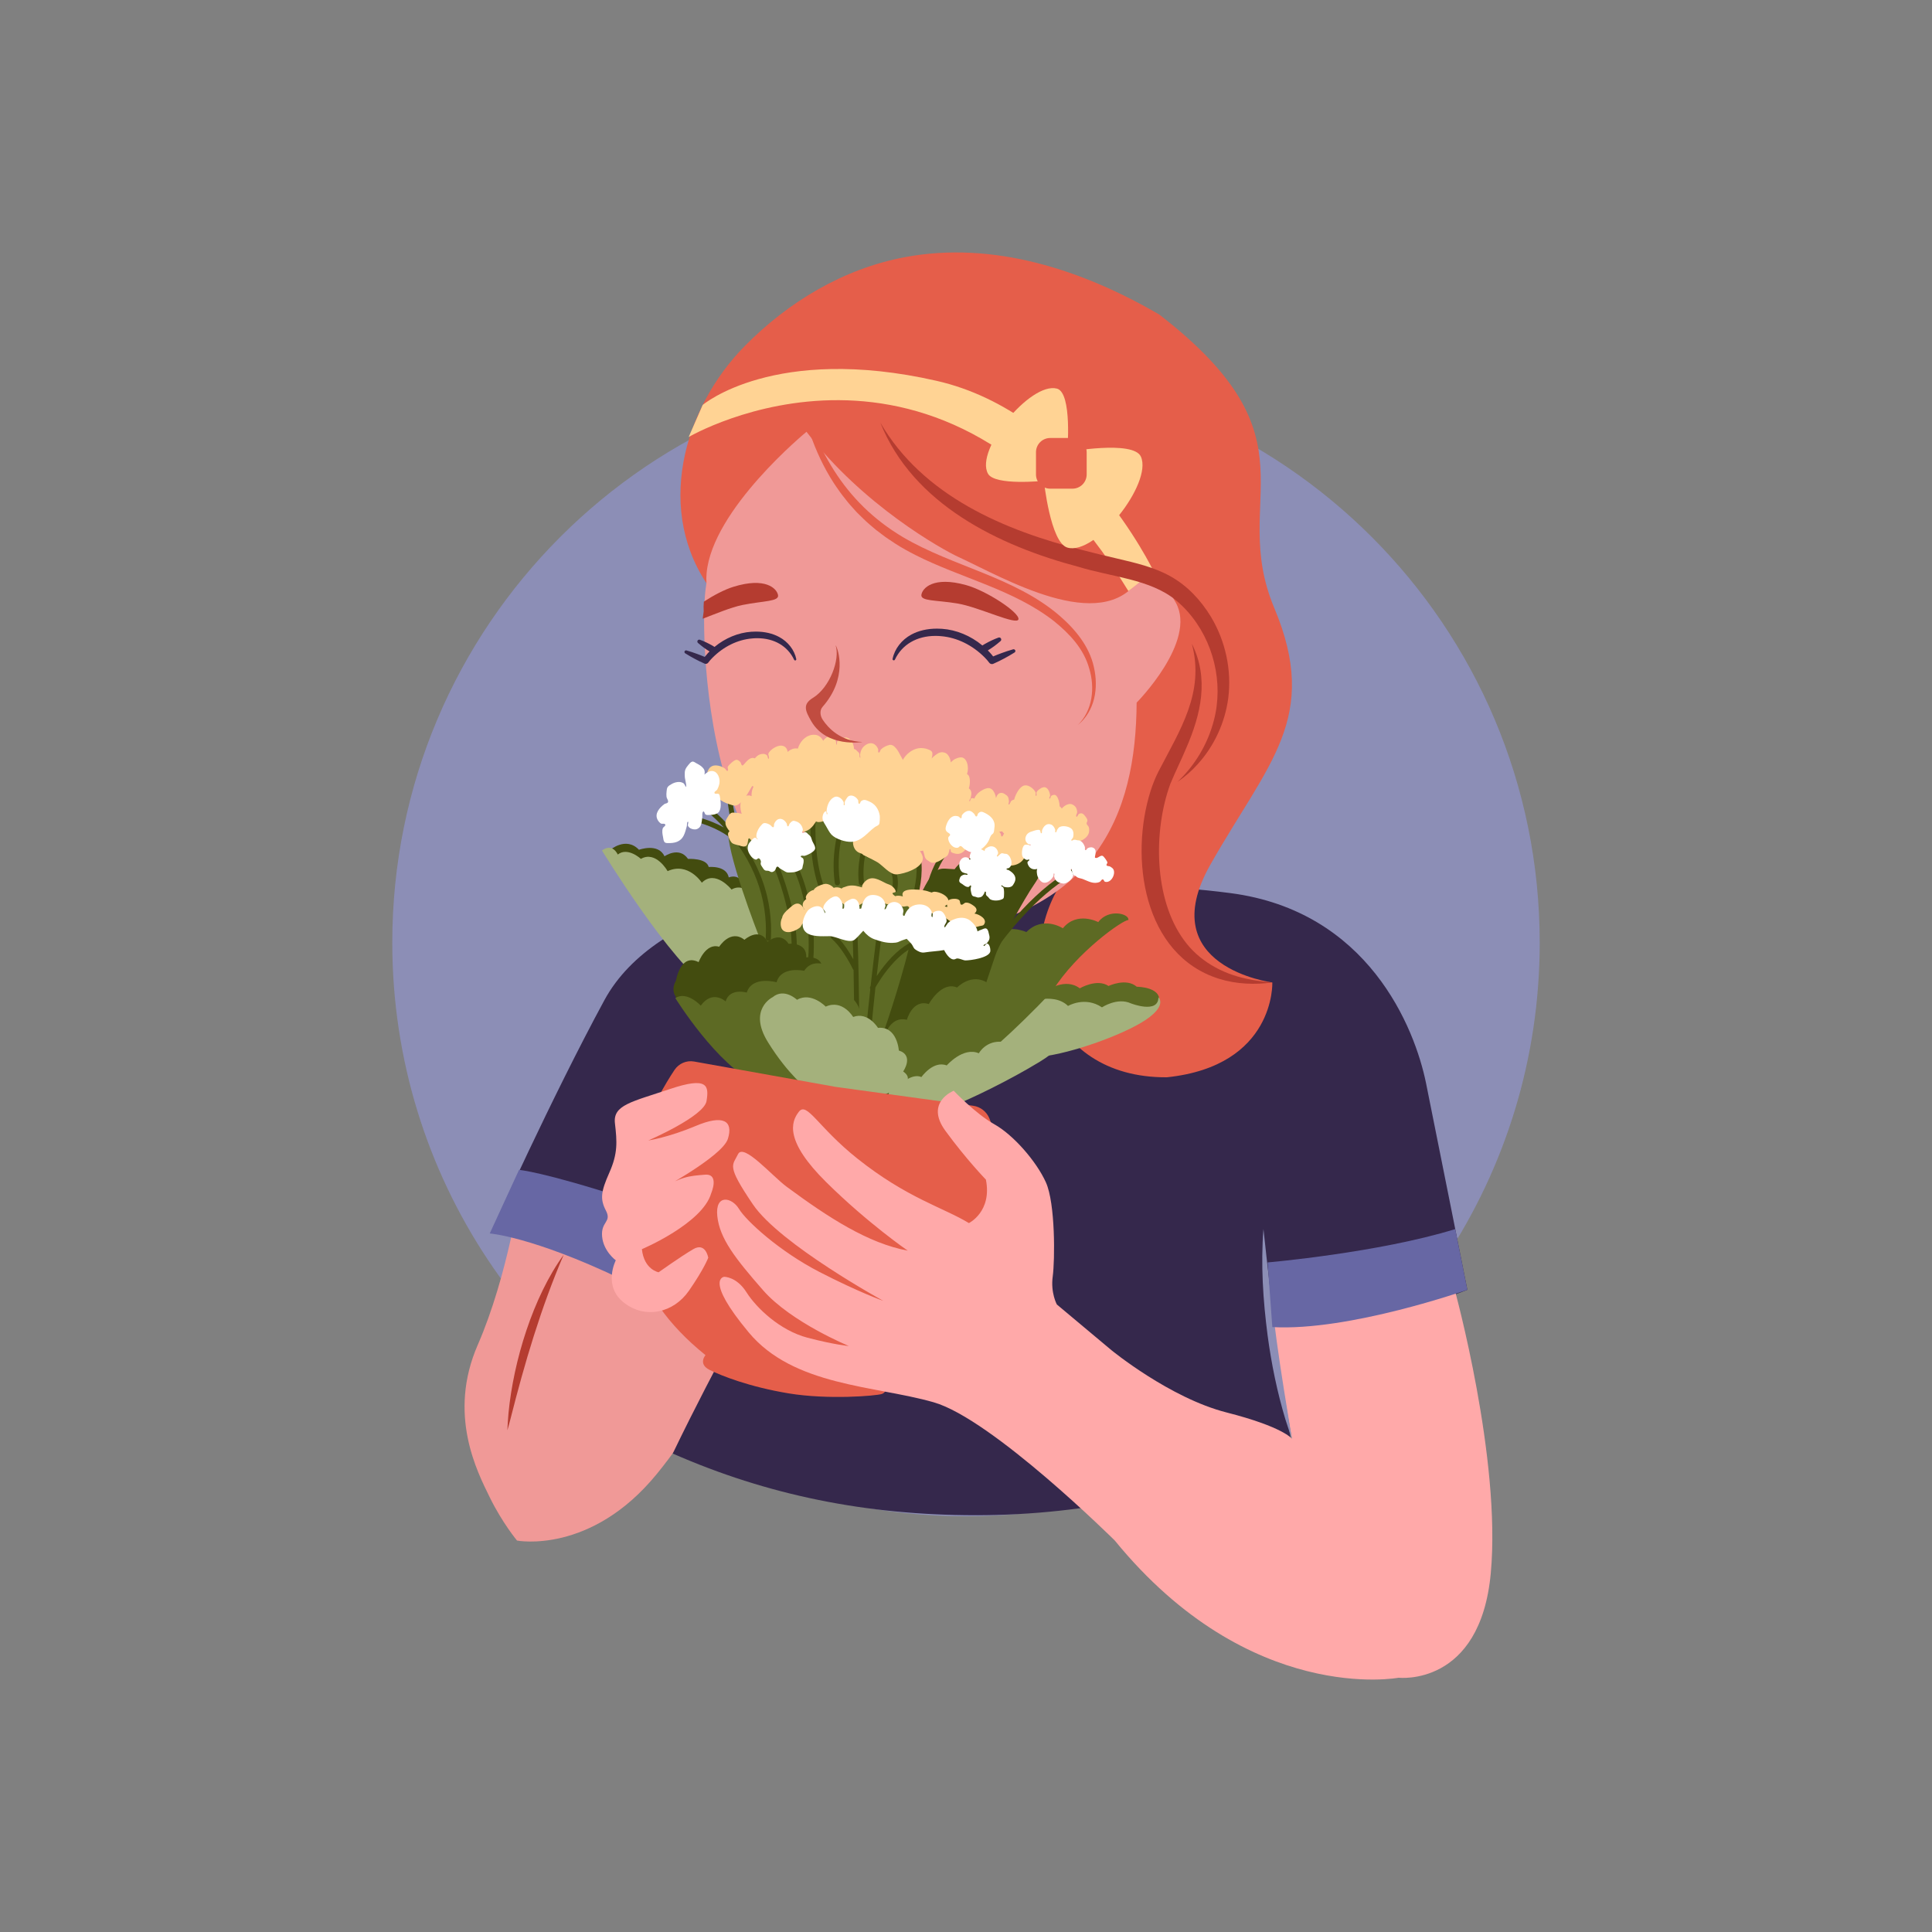 <svg id="Слой_1" enable-background="new 0 0 230.4 230.4" height="512" viewBox="0 0 230.4 230.4" width="512" xmlns="http://www.w3.org/2000/svg"><rect x="0" y="0" width="230.4" height="230.4" fill="#808080" stroke="none"/><g><path d="m183.618 112.408c0 27.763-16.536 51.663-40.297 62.39-8.578 3.872-18.098 6.027-28.121 6.027-9.779 0-19.079-2.052-27.492-5.748-24.098-10.586-40.926-34.662-40.926-62.669 0-37.787 30.631-68.418 68.418-68.418 37.786-0 68.417 30.631 68.417 68.418z" fill="#8c8eb6"/></g><g><path d="m62.085 141.581s-1.49 10.499-5.109 18.799c-3.619 8.302-.072 15.112 1.42 18.163 1.49 3.049 3.263 5.178 3.263 5.178s8.795 1.701 16.671-7.946c7.874-9.649 10.357-19.155 11.777-23.837 0 0-3.973-5.179-7.094-5.533-3.123-.355-6.598 1.561-8.444 3.76-1.843 2.199.498-1.49.142-3.405-.354-1.915-11.351-3.902-12.626-5.179z" fill="#f09997"/></g><g><path d="m151.731 158.261 2.223 13.49c.036.294.069.584.097.871-11.494 5.188-24.249 8.076-37.679 8.076-13.103 0-24.869-2.402-36.143-7.355 2.699-5.627 5.795-11.428 5.795-11.428s-9.699-10.168-15.327-11.649c-5.625-1.48-11.944-3.751-11.944-3.751s7.01-15.595 13.326-27.244c6.318-11.648 25.666-13.622 25.666-13.622 11.58 14.843 29.736-1.258 29.736-1.258 8.42 4.299 2.821-.028 19.253 2.116 16.429 2.144 21.986 16.033 23.335 22.7 1.35 6.668 4.919 24.606 4.919 24.606-7.779 3.254-23.256 4.447-23.256 4.447z" fill="#35284c"/></g><g><path d="m58.405 147.095s5.047.372 15.543 5.374c10.496 5.003 12.075 9.446 12.075 9.446l3.343-8.738s-4.7-6.994-14.705-10.231-12.764-3.433-12.764-3.433z" fill="#6767a4"/></g><g><path d="m95.956 54.035s6.174 21.43 22.191 18.46l17.282-.032s1.999 8.726-.545 11.166c0 0-1.379 12.092-7.85 21.002-6.469 8.91-2.595 23.947 12.128 23.84 12.956-1.361 12.569-11.309 12.569-11.309s-14.302-1.818-7.407-14.016c6.895-12.198 13.152-17.501 7.636-30.654-5.515-13.152 5.67-19.999-13.709-34.98-9.101-5.307-19.772-8.84-30.37-6.839-7.308 1.38-13.838 5.309-19.032 10.558-7.419 7.497-10.841 19.887-4.03 29.139-0.0 0-1.591-7.743 11.137-16.335z" fill="#e55e4a"/></g><g enable-background="new" opacity=".856"><path d="m110.796 68.233c.22-.272-1.085.444-1.286.845-.364.73-.072 2.536.691 2.994.773.463 2.121.143 2.918.077 1.568-.131 3.477.087 5.028.346.57.095 4.291 1.874 4.452 1.766.303-.202-1.091-2.272-1.303-2.572-1.543-2.158-4.606-2.46-6.986-3.109-.689-.188-2.627-.563-3.341-.461-.373.053-.411.409-.172.115z" fill="#f78a8a"/></g><g enable-background="new" opacity=".856"><path d="m135.341 78.156s5.187-2.381 3.871-5.461c-.659-1.541-2.068-.889-2.068-.889s1.047.722.769 2.352c-.278 1.63-2.572 3.997-2.572 3.997z" fill="#f78a8a"/></g><g><path d="m135.549 83.793c-.081 13.117-4.578 26.172-26.999 28.078-24.487 2.082-25.139-35.674-24.422-41.475.069-.562.119-.869.119-.869-.024-.385-.017-.775.019-1.169.676-7.657 11.91-16.862 11.914-16.865 6.734 8.805 16.238 14.062 18.079 14.911 5.379 2.476 17.07 9.416 21.602 2.657.792-1.181 1.815-1.792 4.363 2.816 2.553 4.615-4.676 11.916-4.676 11.916z" fill="#f09997"/></g><g><path d="m72.755 101.366s1.896-1.653 3.446-.026c0 0 2.297-.85 3.044.776 0 0 1.751-1.227 2.804.313 0 0 2.201-.134 2.469.966 0 0 2.106-.221 2.39 1.243 0 0 1.287-.586 1.832.995 0 0 .86.472 1.156 2.611.296 2.139-5.801 1.608-9.791-.75-3.99-2.358-7.349-6.129-7.349-6.129z" fill="#434c0f"/></g><g><path d="m92.248 117.991s3.207-5.028 1.54-7.934c0 0-.864-2.812-3.139-2.134 0 0-1.595-2.925-3.408-1.841 0 0-1.936-2.433-3.543-.814 0 0-1.616-2.512-4.083-1.381 0 0-1.388-2.492-3.184-1.463 0 0-1.579-1.462-2.759-.516 0 0-.611-1.432-1.882-.482 0 0 8.223 13.477 12.915 16.46 4.692 2.983 7.542.104 7.542.104z" fill="#a4b17c"/></g><g><path d="m120.455 119.864s2.014-2.547 4.416-1.747c0 0 2.149-1.573 3.899-.255 0 0 2.045-1.208 3.426-.28 0 0 2.109-1.008 3.369.092 0 0 3.337-.008 2.573 2.161 0 0-1.637 1.653-3.549 1.691-1.912.038-8.95-.05-14.133-1.662z" fill="#5d6a24"/></g><g><path d="m109.509 129.194s.176-5.282 3.323-5.802c0 0 1.925-3.272 4.517-2.277 0 0 2.719-2.783 4.654-1.386 0 0 3.536-1.558 5.364.235 0 0 2.016-1.199 4.047.168 0 0 1.837-1.226 3.46-.472 0 0 3.28 1.285 3.271-.73 0 0 1.089.947-1.515 2.695-2.604 1.748-8.81 3.992-12.486 4.385" fill="#a4b17c"/></g><g><path d="m125.51 118.183c2.861-4.623 8.486-8.55 9.053-8.461.145-.767-2.365-1.406-3.591.243 0 0-2.531-1.347-4.22.736 0 0-2.376-1.559-4.349.452 0 0-2.484-1.135-3.841.631 0 0-3.447-.324-4.39 1.799 0 0-2.621.59-2.997 3.259 0 0-1.895-.08-2.567 2.363 0 0-2.661 1.937-2.695 5.045 0 0-1.809 2.556-1.296 4.898 0 0 1.699 9.213 20.893-10.963z" fill="#5d6a24"/></g><g><path d="m109.673 106.929c1.921-4.029 2.317-3.306 4.174-3.274 0 0 1.26-1.943 3.048-1.107 0 0 1.967-2.139 3.317-.658 0 0 2.644-2.136 4.58.301 0 0-.231 1.491-1.467 3.285-1.236 1.794-3.761 6.443-4.455 8.015-.694 1.572-5.634 19.285-10.561 18.676-4.927-.609-11.444-1.515-11.444-1.515s10.888-19.694 12.808-23.724z" fill="#434c0f"/></g><g><path d="m104.945 124.325s6.575-18.163 4.147-21.22c0 0-.958-2.363-3.33-1.506 0 0-1.496-2.505-3.362-1.628 0 0-.35-2.677-2.356-2.871 0 0-2.493-2.309-3.986-.558 0 0-.791 13.344 1.722 21.778 2.513 8.434 5.731 6.716 7.164 6.005z" fill="#5d6a24"/></g><g><path d="m97.839 103.165s1.508 1.971 2.44 5.47c.932 3.5-.109 6.934-1.353 7.281-1.243.347-3.228-.739-4.937-1.782-1.708-1.043-3.473-2.455-3.473-2.455s-4.142-10.587-3.623-12.844c.519-2.257 2.55-1.104 2.94.035 0 0 1.5-.907 2.169.995 0 0 1.898-.545 2.456 1.338" fill="#5d6a24"/></g><g><path d="m113.986 113.661c-.03-.027-.064-.047-.1-.06-.107-.037-.231-.009-.312.081-.218.242-.427.493-.633.745-.331.404-.653.814-.968 1.23-.843 1.111-1.637 2.26-2.38 3.441-1.084 1.724-2.059 3.522-2.871 5.39-.696 1.602-1.275 3.259-1.675 4.96-.147.625-.267 1.257-.364 1.892-.026.168.09.326.259.352.168.026.325-.09.351-.259.094-.619.212-1.234.355-1.844.372-1.587.904-3.134 1.539-4.634.782-1.85 1.728-3.631 2.783-5.34.765-1.24 1.59-2.443 2.47-3.604.322-.424.65-.843.988-1.254.19-.231.382-.461.582-.684.108-.12.098-.304-.022-.412z" fill="#434c0f"/></g><g><path d="m106.416 123.366c.642-2.038 1.352-4.054 2.106-6.053.304-.806.617-1.61.937-2.41.194-.486.39-.971.593-1.453.063-.149-.007-.321-.155-.383-.037-.016-.075-.023-.113-.023-.114-0-.222.067-.269.179-.225.53-.441 1.064-.654 1.599-.329.824-.65 1.653-.963 2.483-.733 1.943-1.427 3.9-2.057 5.879-.48 1.508-.925 3.029-1.296 4.567-.305 1.266-.564 2.545-.709 3.839-.019.169.103.322.272.341.17.019.323-.103.342-.272.151-1.352.428-2.689.752-4.01.354-1.441.768-2.867 1.214-4.282z" fill="#434c0f"/></g><g><path d="m103.528 127.444c.089-1.452.208-2.903.339-4.353.161-1.783.341-3.564.535-5.343.059-.103.12-.206.181-.307.164-.272.336-.538.515-.801.479-.703 1.006-1.375 1.595-1.989.73-.763 1.567-1.454 2.548-1.866.157-.066.231-.247.165-.404-.05-.118-.163-.189-.284-.189-.04-0-.081.008-.12.024-.801.337-1.507.84-2.146 1.426-.669.613-1.261 1.308-1.798 2.038-.174.237-.343.478-.506.723.006-.055.012-.111.019-.166.156-1.378.317-2.758.492-4.134.02-.16-.093-.305-.253-.326-.16-.02-.306.093-.326.253-.213 1.676-.409 3.355-.598 5.034-.019.172-.038.344-.058.516-.016.03-.033.06-.049.09-.05.093-.043.202.007.286-.184 1.67-.359 3.341-.515 5.014-.14 1.497-.265 2.994-.358 4.494-.071 1.155-.129 2.315-.112 3.472.003.17.143.306.313.303.17-.003.307-.143.304-.313-.019-1.161.039-2.324.11-3.482z" fill="#434c0f"/></g><g><path d="m102.41 126.537c.044-1.521.055-3.042.052-4.564-.003-1.827-.029-3.653-.065-5.479-.03-1.535-.067-3.069-.121-4.603-.006-.161-.141-.287-.302-.282-.161.006-.287.14-.281.301.029.831.052 1.663.071 2.494-.147-.265-.301-.527-.461-.785-.49-.788-1.045-1.546-1.741-2.165-.032-.028-.068-.049-.106-.062-.114-.038-.245-.009-.33.087-.113.127-.101.323.026.436.564.499 1.029 1.1 1.449 1.723.262.39.506.792.733 1.203.13.236.257.474.371.717.021.044.051.08.087.107 0.0.005 0.0.01 0.0.015.045 2.139.069 4.279.065 6.418-.002 1.415-.018 2.83-.057 4.244-.033 1.219-.083 2.439-.189 3.654-.015.17.111.32.281.335.17.015.318-.112.333-.281.101-1.169.15-2.342.184-3.514z" fill="#434c0f"/></g><g><path d="m97.033 111.542c-.082-1.831-.368-3.653-.867-5.416-.198-.699-.429-1.39-.701-2.063-.1-.248-.206-.493-.319-.735-.068-.144-.136-.289-.214-.429-.039-.07-.103-.118-.175-.138-.072-.021-.152-.014-.222.025-.141.078-.192.257-.113.398.066.111.118.23.174.346.094.199.183.401.268.604.274.661.505 1.34.702 2.028.61 2.131.888 4.358.876 6.574-.003.551-.026 1.101-.063 1.651-.011.17.117.316.286.327.17.011.317-.116.328-.286.064-.961.082-1.924.04-2.886z" fill="#434c0f"/></g><g><path d="m93.953 106.351c-.204-.692-.43-1.378-.677-2.056-.16-.437-.324-.874-.513-1.299-.049-.111-.159-.176-.273-.174-.038.001-.076.009-.113.025-.147.065-.214.238-.149.386.184.414.343.838.498 1.263.271.744.513 1.5.727 2.262.575 2.053.962 4.185.961 6.322-0.0.171.138.309.308.309.17-0.0.309-.138.309-.308-.001-2.282-.434-4.546-1.077-6.729z" fill="#434c0f"/></g><g><path d="m91.945 110.258c-.045-1.133-.198-2.262-.461-3.365-.344-1.443-.875-2.839-1.561-4.153-.335-.641-.706-1.262-1.11-1.861.014-.068.005-.14-.031-.206-.283-.526-.503-1.081-.687-1.649-.191-.591-.342-1.195-.465-1.804-.132-.656-.231-1.317-.303-1.983-.044-.406-.081-.814-.095-1.222-.005-.161-.14-.288-.301-.282-.161.005-.288.141-.283.302.013.377.046.753.082 1.128.059.604.14 1.207.244 1.805.125.717.284 1.436.5 2.135-.248-.296-.504-.587-.768-.87-.682-.733-1.414-1.422-2.191-2.054-.267-.217-.539-.429-.818-.63-.154-.111-.309-.222-.47-.323-.034-.021-.071-.035-.108-.041-.112-.018-.231.03-.295.133-.086.137-.045.317.092.403.174.109.341.23.507.351.264.193.521.394.774.601.737.604 1.431 1.261 2.079 1.96.013.014.026.029.039.043-.417-.233-.85-.437-1.291-.618-.639-.262-1.297-.476-1.964-.653-.508-.135-1.02-.25-1.537-.342-.149-.027-.3-.052-.45-.075-.15-.023-.302-.043-.453-.059-.16-.016-.304.101-.32.261-.016.16.101.304.261.32.33.034.659.091.985.152.518.097 1.033.217 1.54.361.716.204 1.418.454 2.096.764.861.394 1.674.885 2.373 1.528.054.049.121.076.188.08 1.385 1.868 2.447 3.97 3.041 6.227.301 1.145.482 2.321.539 3.504.029.588.024 1.176-.004 1.764-.008.17.124.314.294.322.17.008.315-.124.323-.294.026-.553.031-1.107.009-1.661z" fill="#434c0f"/></g><g><path d="m96.653 98.838c-.001.605.017 1.211.053 1.815.097 1.641.329 3.285.832 4.853.052.162.226.252.388.2.162-.052.251-.226.199-.388-.46-1.426-.689-2.921-.804-4.412-.049-.631-.076-1.264-.081-1.897-.004-.416-.002-.833.022-1.248.009-.161-.114-.299-.275-.308-.161-.009-.299.114-.308.275-.021.369-.024.74-.025 1.109z" fill="#434c0f"/></g><g><path d="m100.164 105.234c-.165-1.195-.191-2.41-.077-3.612.035-.367.084-.733.15-1.096.038-.209.077-.419.133-.624.042-.156-.049-.316-.204-.359-.156-.042-.316.049-.359.205-.06.221-.104.448-.145.674-.065.357-.116.716-.156 1.077-.139 1.27-.124 2.553.047 3.82.023.169.179.286.348.263.169-.023.286-.178.263-.347z" fill="#434c0f"/></g><g><path d="m109.152 101.842c.001.003.002.007.003.01.003.011.005.022.008.033.007.032.015.066.021.098.021.101.038.202.053.305.045.302.069.608.078.913.026.913-.074 1.827-.259 2.72-.034.167.074.329.24.363.167.034.329-.073.363-.24.201-.993.297-2.006.239-3.019-.016-.286-.043-.572-.087-.855-.026-.166-.055-.333-.1-.495-.032-.117-.131-.196-.244-.211-.038-.005-.077-.002-.116.009-.155.043-.246.205-.202.36-.001-.003.001.005.002.008z" fill="#434c0f"/></g><g><path d="m110.688 106.539c.167.033.33-.076.363-.244.216-1.115.575-2.206 1.101-3.215.17-.326.358-.643.567-.946.066-.095.135-.19.206-.282.025-.032.051-.063.076-.094.009-.01.017-.021.026-.031.003-.004.006-.009.01-.013.001-.001.003-.004.003-.003.107-.121.096-.304-.025-.411-.03-.027-.064-.046-.1-.058-.108-.036-.232-.008-.313.083-.141.159-.266.334-.386.509-.191.278-.366.567-.528.863-.384.701-.695 1.443-.928 2.208-.128.419-.231.844-.315 1.273-.033.167.077.329.244.362z" fill="#434c0f"/></g><g><path d="m120.305 106.815c.531-.549 1.089-1.071 1.669-1.568.236-.202.476-.4.721-.593.14-.11.282-.221.427-.325.131-.094.16-.278.066-.409-.047-.065-.117-.106-.19-.118-.074-.012-.152.005-.218.052-.344.248-.674.516-.999.788-.547.456-1.075.933-1.584 1.432-.567.557-1.109 1.144-1.606 1.765-.636.795-1.199 1.648-1.622 2.577-.071.155-.002.338.153.408.155.07.338.002.408-.153.35-.773.806-1.491 1.317-2.167.449-.594.94-1.155 1.457-1.69z" fill="#434c0f"/></g><g><path d="m128.711 103.572c-.038-.076-.103-.13-.178-.155-.075-.025-.158-.022-.235.016-1.152.57-2.224 1.29-3.228 2.091-1.106.883-2.134 1.862-3.105 2.892-1.129 1.197-2.182 2.466-3.173 3.779-.396.524-.781 1.055-1.155 1.595-.22.318-.438.638-.644.965-.086.137-.044.316.092.402.137.086.316.046.402-.091.221-.351.457-.693.693-1.033.365-.524.742-1.041 1.129-1.55 1.052-1.385 2.177-2.717 3.39-3.965.867-.891 1.78-1.739 2.753-2.514.97-.773 2.004-1.468 3.117-2.018.153-.076.216-.261.14-.414z" fill="#434c0f"/></g><g><path d="m102.365 104.483c.007.276.028.552.056.826.018.169.171.292.34.274.17-.018.292-.171.274-.34-.079-.725-.081-1.457-.013-2.182.023-.248.056-.496.098-.742.027-.156.056-.312.095-.466.04-.156-.054-.315-.211-.355-.156-.04-.315.054-.355.211-.036.14-.064.282-.09.425-.043.231-.078.463-.108.696-.069.548-.102 1.101-.087 1.654z" fill="#434c0f"/></g><g><path d="m106.301 104.155c.002.005.003.009.006.014.007.017.014.034.021.052.016.044.03.089.042.133.037.132.063.269.079.406.051.432.016.868-.067 1.294-.032.167.079.329.246.361.168.032.329-.078.361-.245.035-.188.063-.379.077-.57.025-.342.01-.686-.048-1.023-.026-.151-.06-.302-.106-.448-.025-.079-.052-.158-.087-.233-.052-.109-.164-.172-.277-.166-.038.002-.076.011-.112.029-.145.07-.207.244-.137.39-.001-.002.002.005.003.007z" fill="#434c0f"/></g><g><path d="m102.914 127.556s.32-4.397 2.604-4.128c0 0 .736-2.312 2.633-1.811 0 0 .665-2.503 2.61-1.875 0 0 1.509-2.774 3.372-1.976 0 0 1.758-1.817 3.658-.529 0 0 1.792-.754 2.991.508 0 0 1.163-.588 2.054.629 0 0-4.615 6.24-8.56 10.189 0 0-2.432 1.961-3.113 2.573-.68.612-8.251-3.58-8.251-3.58z" fill="#5d6a24"/></g><g><path d="m105.949 130.874s-.184-1.263 1.371-1.497c0 0 1.41-1.443 2.565-.933 0 0 1.403-2.014 3.015-1.385 0 0 1.963-2.259 3.831-1.449 0 0 .868-1.622 2.915-1.353l1.366.069s1.685-2.303 3.71-1.277c0 0 1.196-1.287 2.372-.298 0 0 .659 1.573-3.063 3.846-3.721 2.272-8.285 4.462-10.304 5.242" fill="#a4b17c"/></g><g><path d="m81.529 119.754s-1.958-1.024-.908-2.834c0 0 .508-3.288 2.694-2.181 0 0 .84-2.323 2.448-1.834 0 0 1.342-2.149 3.014-.832 0 0 1.787-1.599 2.754.233 0 0 1.501-1.307 2.511.244 0 0 2.201-.237 2.106 1.624 0 0 2.013-.266 1.892 1.447-.12 1.713-5.95 6.439-10.112 5.988-4.163-.452-6.399-1.855-6.399-1.855z" fill="#434c0f"/></g><g><path d="m101.517 118.95s.899-3.324-1.443-3.109c0 0-2.846-2.123-4.174-.068 0 0-2.742-.616-3.29 1.367 0 0-2.901-.833-3.557 1.229 0 0-2.023-.601-2.52 1.054 0 0-1.556-1.443-2.964.504 0 0-1.646-1.794-3.035-.902 0 0 5.042 8.139 9.731 10.162s10.269-3.27 11.8-6.015c1.531-2.745-.55-4.221-.55-4.221z" fill="#5d6a24"/></g><g><path d="m96.347 129.946s6.313 1.563 9.067.604c2.754-.959 3.511-1.918 2.293-2.774 0 0 1.343-1.905-.515-2.498 0 0-.193-2.934-2.489-2.699 0 0-1.188-1.969-2.96-1.3 0 0-1.268-2.148-3.272-1.235 0 0-1.716-1.795-3.423-.813 0 0-1.518-1.466-2.908-.312 0 0-2.98 1.44-.568 5.348 2.413 3.908 4.775 5.678 4.775 5.678z" fill="#a4b17c"/></g><g><g><path d="m105.818 164.889s.047 1.116-.653 1.348c-.7.231-6.435.704-11.11-.069-4.675-.773-8.061-2.108-9.45-2.81-1.39-.702-.471-1.751-.471-1.751-9.201-7.402-10.152-15.667-8.645-22.59.073-.338.152-.671.237-1.0.122-.475.254-.941.394-1.396.06-.194.121-.387.184-.577 1.257-3.811 3.061-6.84 4.133-8.447.515-.772 1.431-1.167 2.337-1.005l16.884 3.025 16.39 2.25c.87.12 1.608.697 1.944 1.516 1.54 3.752 2.307 7.1 2.502 10.078.013.203.024.404.032.604.042 1.027.016 2.008-.071 2.946l-0.0 0c-.032.353-.073.699-.122 1.04-1.807 12.588-14.515 16.839-14.515 16.839z" fill="#e55e4a"/></g><g><g><path d="m99.477 131.542c-.099-.043-.204-.069-.311-.081-.109-.012-.219-.01-.327.012-.301.061-.534.275-.661.55-.031.068-.057.138-.077.21-.004.017.001 0-.022.096-.006.03-.003.058-.001.087-.003.017-.007.034-.009.052-.014.1-.02.202-.013.303.021.31.162.595.443.748.153.083.325.115.498.122.298.013.604-.061.809-.291.126-.142.189-.317.238-.497.013-.049.031-.096.041-.146.028-.145.014-.299-.021-.441-.08-.315-.286-.593-.587-.724zm.002 1.045c-.019.044-.028.094-.04.14-.017.066-.035.135-.073.193-.066.101-.197.117-.309.116-.127-0-.296-.013-.36-.143-.017-.034-.027-.071-.033-.108-.012-.074-.001-.043.013-.27.008-.018.019-.034.023-.054.032-.12.017-.079.033-.121.027-.077.068-.156.136-.206.06-.044.136-.054.208-.048.152.011.264.075.336.212.015.03.029.061.039.092.006.019.012.044.016.064.002.01.004.02.006.029.003.022.012.09.005.104z" fill="#e55e4a"/></g><g><path d="m105.485 132.365c-.099-.043-.205-.068-.312-.08-.109-.012-.22-.01-.327.012-.301.061-.534.273-.66.548-.032.068-.056.139-.076.211-.005.017-0-0-.023.096-.006.03-.003.058-.001.087-.003.018-.006.035-.009.052-.014.1-.019.202-.012.303.021.31.161.596.442.748.153.083.327.115.499.123.298.013.603-.062.808-.292.126-.142.189-.316.238-.496.013-.049.032-.097.042-.147.028-.144.013-.298-.023-.44-.08-.315-.285-.594-.586-.725zm0 1.046c-.019.044-.027.094-.038.14-.017.066-.036.134-.074.191-.067.101-.198.118-.309.118-.127-0-.296-.013-.36-.143-.017-.034-.026-.071-.032-.108-.012-.074-.002-.045.012-.269.008-.019.02-.036.025-.056.032-.12.017-.077.032-.12.027-.077.069-.157.136-.207.06-.044.135-.053.207-.047.152.011.265.076.336.212.016.03.028.06.038.092.006.02.013.043.017.063.002.01.004.02.006.029.003.022.01.09.004.105z" fill="#e55e4a"/></g><g><path d="m93.751 130.57c-.099-.043-.204-.068-.311-.08-.109-.012-.219-.01-.327.012-.301.061-.534.273-.66.549-.031.068-.056.138-.076.21-.004.017-0.0 0-.023.096-.006.03-.003.058-.001.087-.003.017-.007.035-.009.052-.014.1-.02.202-.013.303.021.31.162.596.443.749.153.083.325.115.498.122.298.013.604-.062.809-.292.126-.142.189-.316.238-.496.013-.049.031-.097.041-.147.029-.145.014-.298-.022-.44-.08-.314-.286-.594-.587-.725zm.001 1.047c-.019.044-.028.094-.04.14-.017.066-.035.134-.073.191-.067.101-.198.118-.309.118-.127-.001-.296-.013-.36-.143-.017-.034-.027-.071-.033-.108-.012-.074-.001-.044.013-.27.008-.019.019-.035.023-.056.032-.12.017-.077.032-.12.027-.077.069-.157.136-.207.06-.044.136-.052.208-.047.152.011.264.075.336.212.015.03.029.061.039.092.006.019.012.042.016.062.002.01.004.02.006.029.003.023.011.091.005.105z" fill="#e55e4a"/></g><g><path d="m88.141 129.581c-.099-.043-.204-.069-.31-.081-.109-.012-.22-.009-.327.013-.302.061-.535.273-.662.548-.031.068-.056.139-.076.211-.004.017 0 0-.023.096-.007.032-.004.063-.001.094-.003.015-.006.03-.008.045-.014.1-.02.202-.013.303.021.31.161.594.442.747.153.083.326.116.499.124.298.013.604-.062.809-.292.126-.142.188-.317.237-.497.013-.049.032-.096.042-.145.029-.145.013-.298-.023-.44-.08-.315-.285-.594-.586-.725zm0 1.046c-.019.044-.027.094-.039.14-.017.066-.035.134-.072.192-.067.101-.198.117-.31.116-.127-0-.296-.012-.36-.142-.017-.034-.027-.071-.033-.108-.012-.075-.001-.042.014-.272.007-.018.019-.033.023-.053.032-.12.017-.077.032-.12.027-.077.069-.157.136-.207.06-.044.136-.053.208-.047.152.011.264.075.336.212.015.029.029.06.039.092.006.02.012.042.016.063.002.01.004.019.006.029.003.022.01.09.004.105z" fill="#e55e4a"/></g><g><path d="m85.4 129.09c-.099-.043-.204-.069-.311-.081-.109-.012-.22-.009-.327.013-.301.061-.534.273-.66.549-.031.068-.057.138-.077.21-.005.017-0.0 0-.023.096-.007.032-.004.063-.001.094-.002.015-.006.03-.008.045-.014.1-.02.202-.013.303.021.31.161.595.442.747.153.083.326.116.499.124.298.013.604-.062.809-.292.126-.142.188-.317.236-.497.013-.049.032-.096.042-.145.029-.145.013-.298-.023-.44-.08-.315-.285-.594-.586-.725zm.001 1.046c-.019.044-.028.094-.04.14-.017.066-.035.134-.073.192-.067.101-.198.117-.309.116-.127-.001-.296-.012-.36-.142-.017-.034-.027-.071-.033-.108-.012-.074-.001-.044.013-.27.008-.019.019-.035.023-.056.032-.12.017-.077.032-.12.027-.077.069-.157.136-.207.06-.044.136-.052.208-.047.152.011.264.075.335.211.016.03.029.061.039.092.006.02.012.043.016.062.002.01.004.02.006.03.003.022.012.091.006.105z" fill="#e55e4a"/></g><g><path d="m82.581 128.558c-.099-.043-.205-.069-.312-.081-.109-.012-.22-.009-.327.013-.301.061-.534.274-.661.549-.031.068-.056.139-.076.21-.005.017-0.0 0-.023.097-.006.03-.003.058-.001.087-.003.017-.007.035-.009.052-.014.1-.019.202-.012.303.021.31.161.594.442.747.153.083.325.116.498.123.298.013.604-.062.809-.292.126-.142.189-.317.238-.497.013-.049.031-.096.041-.146.029-.145.015-.298-.022-.44-.08-.315-.284-.594-.586-.725zm0 1.046c-.019.044-.028.094-.04.14-.017.066-.035.134-.073.192-.067.101-.198.117-.309.116-.127-.001-.296-.012-.36-.142-.017-.034-.027-.071-.033-.108-.012-.074-.001-.045.013-.269.008-.019.02-.035.025-.056.032-.12.016-.078.031-.12.027-.077.069-.157.136-.207.06-.044.136-.053.208-.047.152.011.264.075.336.212.016.029.029.06.039.092.006.02.013.043.017.063.002.009.003.019.005.029.004.022.011.091.005.105z" fill="#e55e4a"/></g><g><path d="m90.871 130.136c-.099-.043-.204-.068-.311-.08-.109-.012-.219-.01-.327.012-.301.061-.533.273-.66.549-.031.068-.056.138-.076.21-.004.017-0.0 0-.023.096-.006.029-.003.059-.001.087-.003.017-.007.035-.009.052-.014.1-.02.202-.013.303.021.31.162.596.443.749.153.084.325.115.498.122.298.013.604-.062.809-.292.126-.142.189-.316.238-.496.013-.049.031-.097.041-.147.029-.145.014-.298-.022-.44-.08-.315-.286-.594-.587-.725zm.001 1.046c-.019.044-.028.094-.04.14-.017.066-.035.134-.073.192-.067.101-.198.118-.309.118-.127-.001-.296-.013-.36-.143-.017-.034-.027-.071-.033-.108-.012-.074-.001-.045.013-.269.008-.019.02-.035.025-.056.032-.12.016-.077.031-.12.027-.077.069-.157.136-.207.06-.044.136-.052.208-.047.152.011.264.075.336.212.015.03.029.061.039.092.006.019.012.043.016.062.002.01.004.02.006.03.004.022.012.091.006.105z" fill="#e55e4a"/></g><g><path d="m102.47 131.954c-.099-.043-.204-.068-.31-.08-.109-.012-.221-.01-.328.012-.302.061-.534.273-.661.548-.031.068-.056.138-.076.21-.004.017-0.0 0-.023.096-.007.032-.004.063-.001.094-.003.015-.006.03-.008.045-.014.1-.02.202-.013.303.021.31.161.596.442.748.153.083.326.115.499.122.298.013.604-.062.809-.292.126-.142.188-.316.237-.496.013-.049.032-.097.042-.147.029-.144.013-.298-.023-.44-.08-.315-.285-.594-.586-.725zm0 1.046c-.019.044-.027.094-.039.14-.017.066-.035.134-.073.192-.066.101-.197.118-.309.117-.127-0-.297-.013-.361-.143-.017-.034-.026-.071-.032-.108-.012-.075-.001-.043.014-.272.007-.018.019-.033.023-.053.032-.12.017-.077.032-.12.027-.077.069-.157.136-.207.06-.044.136-.052.208-.047.152.011.264.076.336.212.015.03.028.06.038.092.006.019.013.043.017.063.002.01.004.019.006.029.003.023.01.09.004.105z" fill="#e55e4a"/></g><g><path d="m113.907 133.489c-.099-.043-.204-.069-.311-.081-.109-.012-.22-.01-.327.012-.301.061-.535.274-.662.549-.031.068-.056.138-.076.21-.005.017-0.0 0-.023.096-.007.032-.004.063-.001.094-.002.015-.006.03-.008.045-.014.1-.02.202-.013.303.021.31.161.595.442.747.153.083.327.115.499.123.298.013.604-.061.809-.291.126-.142.188-.317.237-.497.013-.049.032-.096.042-.146.029-.145.013-.299-.022-.441-.08-.314-.285-.593-.586-.724zm.002 1.045c-.019.044-.028.094-.04.14-.017.066-.035.135-.073.193-.067.101-.198.117-.309.117-.127-.001-.296-.013-.36-.143-.017-.034-.027-.071-.033-.108-.012-.075-.001-.043.013-.27.008-.018.019-.034.023-.054.032-.12.017-.078.032-.121.027-.077.068-.156.136-.206.06-.044.136-.053.208-.048.152.011.264.075.335.211.016.03.029.061.039.092.006.019.012.044.016.063.002.01.004.02.006.029.003.023.012.09.006.104z" fill="#e55e4a"/></g><g><path d="m117.243 134.487c-.08-.315-.286-.594-.587-.726-.099-.043-.203-.069-.31-.081-.109-.012-.22-.009-.327.013-.301.061-.534.273-.661.548-.031.068-.056.139-.075.21-.005.017-0.0 0-.023.096-.006.03-.003.058-.001.087-.003.017-.007.034-.009.052-.014.1-.02.202-.013.303.021.31.162.594.443.747.153.084.325.116.498.124.298.013.604-.062.809-.292.126-.142.189-.317.238-.497.013-.049.031-.096.041-.146.029-.145.015-.298-.021-.44zm-.586.32c-.019.044-.028.094-.04.14-.017.066-.035.135-.073.193-.067.101-.198.117-.309.116-.128-.001-.296-.012-.36-.142-.017-.034-.027-.072-.033-.109-.012-.075-.001-.043.013-.27.008-.018.019-.034.023-.055.032-.12.017-.077.032-.119.027-.077.069-.157.136-.207.06-.044.136-.053.208-.047.152.011.264.075.335.211.016.03.029.061.039.092.006.02.012.043.016.062.002.01.004.02.006.03.003.022.012.09.005.104z" fill="#e55e4a"/></g><g><path d="m111.019 133.162c-.099-.043-.204-.068-.31-.08-.109-.012-.221-.01-.328.012-.301.061-.534.275-.661.55-.031.068-.056.139-.075.211-.005.017-0-.001-.023.095-.007.031-.003.062-.001.092-.003.016-.006.032-.009.049-.014.1-.02.202-.013.303.021.31.161.594.442.747.153.084.326.115.499.123.298.013.603-.061.808-.291.126-.142.189-.317.238-.497.013-.049.032-.096.042-.145.029-.145.013-.299-.022-.441-.08-.315-.285-.594-.586-.725zm0 1.046c-.019.044-.027.094-.039.14-.017.066-.036.135-.074.193-.067.101-.197.117-.308.117-.127-.001-.297-.013-.361-.143-.017-.034-.026-.071-.032-.108-.012-.074-.002-.045.012-.268.008-.019.02-.035.024-.056.032-.12.018-.078.032-.12.027-.077.068-.156.136-.206.06-.044.136-.054.208-.048.152.011.264.075.335.211.016.03.028.061.038.092.006.02.013.044.017.064.002.009.004.019.006.029.003.022.011.089.004.104z" fill="#e55e4a"/></g><g><path d="m108.308 132.732c-.098-.043-.204-.068-.31-.08-.109-.012-.22-.01-.327.012-.302.061-.534.274-.661.55-.031.068-.056.139-.076.21-.004.017 0-.001-.022.095-.006.029-.003.059-.001.087-.003.018-.007.035-.009.053-.014.1-.02.202-.013.303.021.31.162.595.443.747.153.084.325.115.498.122.298.013.604-.061.809-.291.126-.141.189-.317.237-.497.013-.049.031-.096.041-.146.029-.145.015-.299-.021-.441-.08-.315-.286-.594-.587-.725zm.001 1.046c-.019.044-.028.094-.04.14-.017.066-.035.134-.072.192-.067.101-.198.118-.31.118-.127-.001-.295-.013-.36-.143-.017-.034-.027-.071-.033-.108-.012-.074-.001-.044.013-.27.008-.018.019-.034.023-.054.032-.12.018-.078.032-.12.027-.077.068-.156.136-.206.06-.044.136-.053.208-.048.152.011.264.075.336.211.015.03.029.061.039.092.006.019.012.042.016.062.002.01.004.019.006.029.003.023.011.091.005.105z" fill="#e55e4a"/></g><g><path d="m96.616 131.086c-.099-.043-.204-.068-.311-.08-.109-.012-.221-.01-.328.012-.301.061-.534.273-.66.548-.031.068-.056.138-.076.21-.005.017-0.0 0-.023.096-.007.032-.004.063-.001.094-.002.015-.006.03-.008.045-.014.1-.02.202-.013.303.021.31.161.596.442.748.153.083.327.115.499.123.298.013.604-.062.809-.292.126-.142.188-.316.237-.496.013-.049.032-.097.042-.147.028-.145.013-.298-.023-.44-.08-.314-.285-.594-.586-.725zm0 1.046c-.019.044-.027.094-.038.14-.017.066-.035.134-.073.191-.067.101-.198.118-.309.118-.127-.001-.296-.013-.36-.143-.017-.034-.027-.071-.033-.108-.012-.075-.001-.043.014-.272.007-.018.019-.033.023-.053.032-.12.017-.077.032-.12.027-.077.069-.157.136-.207.06-.044.136-.052.208-.047.152.011.264.075.335.211.016.03.028.061.038.092.006.02.013.043.018.063.002.01.004.02.006.029.003.023.01.091.004.105z" fill="#e55e4a"/></g></g></g><g><g><g><path d="m125.694 99.454c-1.227-.296-1.872-2.147-.76-2.961.349-.256 1.026-.599 1.468-.301.11.074.231.188.235.321.004.132-.234.463-.214.332.081-.524.909-1.152 1.441-.914.406.181.563.472.591.904.012.187-.21.415-.086.555.096.109.168-.248.293-.32.397-.228.596.063.836.373.089.114.168.25.183.394.014.134-.127.259-.101.391.032.158.21.254.262.406.053.157.056.329.045.494-.033.52-.498.918-.944 1.113-.128.056-.288.001-.415.058-.13.058-.194.224-.327.274-.182.07-.385.061-.58.073-1.01.061-1.13-.613-1.678-1.234-.319-.361-.4-.348-.812-.532" fill="#ffd394"/></g></g><g><g><path d="m110.318 96.183c-1.016-.275-1.064-1.853-.453-2.588.305-.367.833-.662 1.298-.774.293-.071.555-.037.781.202.112.119.151.29.216.44.055.126.012.43.143.388.133-.043-.111-.286-.058-.415.154-.379.999-.829 1.405-.676.231.087.625 1.177.637 1.398.008.148-.02.549-.107.43-.103-.141-.018-.357.04-.522.194-.546.813-.324 1.16-.146.545.281.509.691.378 1.236-.032.133-.252.305-.141.384.107.076.094-.279.214-.332.122-.054.289-.019.397.061.222.166.468.836.356 1.111-.055.135-.537.695-.526.772.023.151.277.185.314.333.039.156-.043.325-.113.47-.464.963-1.726 1.173-2.643.81-.274-.108-.226-.57-.451-.76-.226-.192-1.397.347-1.725.383-.281.031-.566-.006-.845-.049-.173-.027-.391.008-.509-.119-.229-.246-.168-.65-.256-.974-.187-.69-.439-1.195-.392-1.929" fill="#ffd394"/></g></g><g><g><path d="m115.907 96.946c.088-1.109.115-2.053 1.121-2.65.262-.156.58-.329.9-.308.564.038.794.807.866 1.23.02.119.005.483-.016.363-.107-.628.355-1.32 1.032-.896.442.276.454.38.512.891.013.12-.133.393-.016.363.174-.045.17-.329.312-.439.536-.418 1.319.129 1.44.67.121.543-.035 1.514-.6 1.776-.112.052-.28.109-.369.024-.088-.084-.083-.433.016-.363.114.081.079.277.058.415-.064.411-.635.772-.992.903-1.496.545-2.67.484-3.848-.595-.651-.596-.489-.456-.416-1.384z" fill="#ffd394"/></g></g><g><g><path d="m121.093 96.509c-.323-.331-.21-.944-.101-1.315.144-.488.611-1.412 1.17-1.525.522-.106 1.126.398 1.336.816.063.125-.08.438.058.415.145-.025-.004-.307.067-.436.132-.241.502-.509.779-.57.53-.117.77.525.829.941.019.132-.185.345-.061.397.121.051.102-.262.214-.332.132-.083.316-.152.461-.091.367.155.522 1.024.524 1.34.012 2.212-2.098 2.747-3.868 2.164-.365-.12-.422-.057-.763-.321-.25-.195-1.143-.9-.985-1.249.057-.125.436-.133.34-.232z" fill="#ffd394"/></g></g><g><g><path d="m108.338 92.703c-.304-.104-.724-.184-.913-.499-.184-.307-.044-.725.042-1.072.25-.998 1.358-1.959 2.419-1.921.263.009.53.053.775.148.189.074.427.16.499.35.094.249-.024.533-.063.796-.031.202-.016.439-.149.594-.114.133-0-.366.085-.52.114-.205.301-.367.488-.509.383-.292.722-.474 1.199-.287.509.2.769 1.073.648 1.56-.035.139-.149.424-.265.34-.131-.094-.004-.337.074-.477.121-.217.307-.394.499-.552.239-.197.81-.409 1.114-.308.685.228.814 1.621.414 2.133-.083.106-.27.28-.361.18-.099-.108.013-.357.148-.414.149-.062.337.051.456.159.299.269.231 1.19.117 1.517-.109.312-.358.444-.605.615-.849.59-1.545.95-2.61.881-.171-.011-.689-.066-.796-.244-.105-.174-.069-.402-.075-.605-.005-.177.215-.488.043-.531-.184-.046-.207.321-.34.456-.153.157-.313.318-.509.414-.369.18-.788.279-1.199.287-.971.018-1.854-.485-2.112-1.475-.075-.288.065-.595.042-.891-.014-.182-.143-.348-.138-.531.017-.635.186-.698.552-1.125" fill="#ffd394"/></g></g><g><g><path d="m107.812 91.016c.084-.101-.08-.251-.133-.371-.079-.179-.186-.346-.276-.52-.228-.44-.72-1.436-1.348-1.284-.361.088-.715.266-.987.52-.115.107-.12.401-.276.382-.143-.017-.02-.291-.074-.424-.256-.627-.817-.881-1.401-.53-.454.272-.667.651-.743 1.167-.02.133.08.503-.011.403-.119-.13-.021-.36-.096-.52-.079-.168-.476-.453-.637-.52-.41-.17-.92.071-1.295.308-.435.275-.579.822-.552 1.305.017.295.032.593.096.881.081.363.528 1.607 1.093 1.581.196-.009.414-.11.52-.276.097-.152-.14-.427 0-.541.113-.092.098.276.17.403.117.207.245.409.393.594.117.146.528.5.722.541.678.142 1.204-.169 1.687-.616.153-.142.196-.418.393-.488.165-.059.334.108.499.17.443.167.878.483 1.347.201.899-.539.358-1.703.907-2.366z" fill="#ffd394"/></g></g><g><g><path d="m100.602 92.439c-.021-.216-.006-.438-.064-.647-.215-.777-1.488-2.02-2.356-1.941-.5.045-.872.972-.923 1.348-.024.175-.053.425.096.52.126.08.056-.301.021-.446-.049-.201-.11-.425-.265-.562-.265-.235-.844-.359-1.178-.159-.943.566-1.198 1.911-.753 2.833.077.16.175.436.35.403.191-.036.293-.327.265-.52-.031-.217-.22-.409-.414-.509-.212-.11-.525.21-.563.446-.124.782.232 2.11 1.21 2.196.493.044.73-.438 1.22-.372.133.018.234.135.361.18.435.156.973.153 1.379-.106.514-.329 1.441-1.221 1.549-1.868.029-.174-.066-.346-.096-.52-.062-.373-.067-.758-.032-1.135" fill="#ffd394"/></g></g><g><g><path d="m92.082 93.873c-.664.126-1.364.121-2.027-.01-1.356-.269-.76-2.547-.181-3.247.335-.406.554-.689 1.125-.711.161-.006.334.054.456.159.118.101.112.532.212.414.138-.161-.107-.442-.021-.637.198-.448 1.041-.975 1.539-.923.55.057.726.415.764.912.016.204-.004.428-.106.605-.072.125-.297.347-.372.223-.105-.175.051-.415.149-.594.281-.517.949-.936 1.549-.785.54.135.663.485.743.997.028.175-.192.435-.042.531.14.089.231-.348.392-.308.379.095.661.982.679 1.252.054.791-.665 1.993-1.528 2.144-.161.028-.354.061-.488-.032-.113-.078-.114-.256-.127-.393-.012-.131-.079-.399.053-.393.146.007.211.263.17.403-.075.257-.29.455-.477.647-.406.417-1.371.64-1.931.69-.628.057-2.576-.534-2.611-1.284-.008-.161.106-.304.159-.456" fill="#ffd394"/></g></g><g><g><path d="m95.381 90.864c-.917-1.281.347-3.437 1.867-3.231.695.094 1.017.738 1.146 1.369.03.146.084.34-.021.446-.125.125-.367.184-.52.096-.194-.112.058-.769.286-1.146.198-.328.556-.606.934-.669.161-.027.335.082.446.202.169.181.203.863.234.87.127.032.012-.281.095-.382.183-.223.723-.473 1.019-.467.712.015 1.262 1.324.796 1.867-.09.105-.132-.319-.032-.414.108-.102.33-.073.446.021.177.144.286 1.0.255 1.146-.037.174-.452.797-.605.976-.999 1.166-3.71 1.526-5.051.722-.289-.173-.578-.346-.86-.53-.17-.111-.408-.168-.499-.35-.079-.158.166-.382.064-.525z" fill="#ffd394"/></g></g><g><g><path d="m88.091 95.909c-.416.307-.744.109-1.26-.051-1.491-.462-3.243-2.425-2.334-4.093.412-.757 1.406-.491 1.934-.132.123.084.205.358.338.291.141-.071-.032-.327.026-.475.086-.22.791-.853 1.04-.844.17.006.316.141.438.259.121.116.104.399.269.424.156.024.667-.964 1.288-.901.513.052 1.197 1.108 1.092 1.604-.078.366-.639.913-.857 1.207-.664.895-1.08 2.048-1.974 2.709z" fill="#ffd394"/></g></g></g><g><g><path d="m116.209 108.943c.261-.213.41-.548-.056-.897-.283-.211-.627-.432-.979-.404-.198.016-.36.314-.545.242-.186-.071-.088-.42-.242-.546-.162-.132-.401-.156-.61-.151-.269.006-.515.06-.675.187-.076-.54-.976-1.002-1.651-1.033-.101-.005-.228.033-.347.094-.102-.031-.207-.057-.301-.093-.515-.198-1.17-.247-1.715-.263-.382-.011-1.549-.035-1.459.663.007.055.022.11.042.163-.291-.087-.654-.128-.92-.033-.137-.105-.277-.205-.316-.318-.049-.14.389-.082.38-.229-.016-.259-.236-.478-.433-.647-.203-.173-.485-.224-.725-.341-.804-.392-1.674-.997-2.476-.236-.259.245-.395.482-.379.727-.106-.033-.214-.061-.319-.09-.575-.164-1.123-.211-1.676.016-.149.061-.358.074-.431.217-.001.002-.001.003-.002.005-.278-.17-.646-.202-.952-.099-.064-.074-.142-.14-.215-.196-.196-.15-.441-.254-.686-.278-.272-.026-1.328.322-1.479.731-.406.042-1.109.632-.905 1.052.004.008.012.016.024.025-.012.009-.024.017-.036.025-.51.379-.483.854-.198 1.202-.008.006-.017.011-.025.017-.124-.319-.419-.656-.716-.697-.452-.063-.843.382-1.192.676-.149.125-.689.612-.721 1.018-.234.409-.222 1.1.015 1.396.521.652 1.646.143 2.107-.233.181-.148.225-.497.456-.535.172-.028.157.391.331.406.247.021.464-.185.672-.319.375-.241.709-.523.582-1.042-.023-.094-.063-.184-.115-.268.294-.071.573-.222.708-.465.15.06.327.076.484.083.583.027 1.432-.282 1.916-.803.15.152.363.261.622.353.677.241 1.554-.032 2.069-.512.149-.139.137-.501.342-.509.165-.006-.024.342.039.495.066.161.175.328.331.406.287.143.781-.015 1.015-.18.147-.104.188-.397.367-.394.174.003.176.326.331.406.202.104.446.121.673.113.085-.003.227-.042.37-.105.285.199.955.347 1.129.369.197.024.429-.12.597-.014.168.106.104.403.242.546.11.113.291.126.445.164.408.101.837.302 1.245.2.169-.042.232-.317.405-.331.212-.017.374.227.585.253.079.01.481-.028.803-.109.254.343.733.641.963.817.905.691 1.999 1.053 3.164.946.233-.022.459-.094.685-.154.159-.042.366-.025.47-.153.519-.643-.531-1.254-1.117-1.336zm-3.544-.861c.106-.07.191-.141.256-.213.007.061.021.126.044.197.043.137-.106.086-.3.016z" fill="#ffd394"/></g><g><g><path d="m118.175 102.638c-.439.014-.787.08-1.202-.105-.258-.115-.436-.359-.647-.547-.458-.41-.514-1.032-.276-1.627.067-.167.164-.338.312-.439.187-.128.699-.107.897-.024.127.053.194.29.326.254.116-.031.037-.238.055-.357.058-.374.013-.604.412-.83.497-.281 1.011.028 1.272.44.067.107.023.341.149.348.137.007.16-.225.254-.326.134-.146.433-.464.681-.463.288.001.775.314.937.51.099.121.025.398.177.433.148.035.188-.267.333-.314.292-.094.701.193.83.413.062.107.012.247.024.369.044.427.163.682-.047 1.089-.08.155-.255.244-.345.393-.077.128-.074.293-.147.424-.671 1.209-2.143 1.009-3.257.837-.249-.038-1.533-.108-1.66-.297-.085-.127-.034-.303-.051-.455" fill="#ffd394"/></g></g><g><g><path d="m121.118 100.412c-1.114-.612-3.199-2.246-1.599-3.578.154-.129.602-.325.809-.24.159.065.176.377.348.379.144.002.129-.26.22-.372.206-.256.712-.64 1.084-.442.161.086.288.232.387.385.091.141.016.408.17.473.114.048.05-.255.135-.345.106-.113.824-.555 1.016-.533.25.028.525.444.589.66.035.118-.094.407.024.369.142-.046.04-.32.147-.424.195-.191.707-.179.891.016.427.452.045 1.29.014 1.749-.048.729.192 1.506-.697 1.882-.957.405-1.604.373-2.603.288-.174-.015-.356.016-.522-.04-.36-.122-1.134-.717-1.476-.959" fill="#ffd394"/></g></g><g><g><path d="m109.234 100.829c-.062-.103.251-.146.244-.267-.038-.639-1.329-1.271-1.87-1.305-.126-.008-.265.002-.375.064-.11.062-.123.265-.247.287-.138.023-.247-.132-.378-.18-.434-.159-.747-.254-1.108.072-.259.234-.35.387-.513.692-.066.123-.045.412-.18.378-.177-.044-.124-.354-.25-.485-.186-.194-.851-.165-.992-.153-.636.052-.833.881-.788 1.422.015.186.009.396.119.546.1.137.304.149.451.232.415.236.866.443 1.275.685.665.393 1.505 1.518 2.333 1.457.894-.066 3.086-.746 3.099-1.917.006-.54-.561-1.098-.82-1.528z" fill="#ffd394"/></g></g><g><g><path d="m105.422 98.431c-.256-.156-.653-.364-.839-.617-.591-.807.112-2.826.985-3.219.444-.2 1.311-.29 1.684.139.114.131.151.335.125.507-.019.125-.148.364-.247.287-.144-.112-.106-.36-.079-.54.077-.501.773-.779 1.191-.872.513-.115.778.159.918.629.04.134-.076.374.058.415.126.038.121-.239.214-.332.333-.337.956-.673 1.382-.274.559.524.182 1.215.246 1.825.081.778.411 1.544.285 2.359-.058.378-.536 1.305-1.069 1.134-.149-.048-.205-.317-.36-.299-.121.014-.02.256-.095.351-.136.17-.315.311-.51.409-.597.299-2.452.719-3.085.254-.201-.147-.332-.375-.528-.528-.34-.267-.861-.311-1.116-.66-.145-.198-.066-.772-.051-.983.057-.807.186-1.596.408-2.374" fill="#ffd394"/></g></g><g><g><path d="m94.241 94.886c-.759-.496-2.49.65-2.361 1.597.055.406.578.905 1.019.796.16-.04.55-.147.424-.255-.135-.116-.367.071-.498.191-.121.11-.169.286-.201.446-.084.412-.022 1.081.393 1.316.848.481 1.565-.503 2.016-1.03.09-.105-.204.213-.223.35-.055.388.194.659.52.806.695.314 1.452-.307 1.793-.86.102-.166.265-.325.265-.52 0-.155-.11-.387-.265-.382-.132.004-.106.272-.053.393.057.132.205.216.339.265.489.178 1.539-.34 1.846-.711.547-.662-.007-1.41-.679-1.613-.129-.039-.382.122-.403-.011-.025-.156.262-.187.35-.318.132-.197.266-.412.297-.647.099-.756-1.31-1.419-1.878-.965-.144.115-.127.395-.297.467-.121.051.13-.255.095-.382-.108-.392-.56-.532-.881-.626-.533-.156-.926.047-1.252.499-.077.107-.106.243-.138.371-.032.128.068.339-.053.393-.136.06-.258-.223-.403-.191-.14.031-.315.205-.265.34.065.178.652.385.494.281z" fill="#ffd394"/></g></g><g><g><path d="m97.324 95.544c.302-.877-.303-2.066.488-2.764.384-.339.997-.342 1.4-.011.076.062.367.741.244.828-.124.088-.331-.094-.393-.233-.066-.147.008-.331.074-.478.164-.364.492-.558.849-.69.623-.23.894-.118 1.252.403.094.136.212.265.255.424.039.144.011.591-.021.446-.166-.744.658-1.941 1.475-1.39.367.247.434.563.478.976.015.148-.161.394-.021.446.156.058.228-.329.393-.308.29.037.438.635.467.838.059.405.076.856-.17 1.22-.081.12-.254.307-.371.223-.109-.079.065-.292.18-.361.146-.088.369-.15.509-.053.133.092.119.936.106 1.019-.127.796-.774 1.035-1.496 1.114-.193.021-.408.073-.584-.011-.13-.062-.079-.36-.223-.371-.15-.012-.201.224-.308.329-.346.34-.415.406-.913.584-.774.277-1.765.368-2.557.128-.692-.21-1.073-.813-1.454-1.4-.079-.121-.273-.236-.223-.371.091-.243.478-.291.562-.536z" fill="#ffd394"/></g></g><g><g><path d="m102.905 95.134c-.701-.684-.63-1.101-.711-2.027-.04-.463-.141-.611-.011-1.04.255-.839 1.208-1.193 1.995-1.125.414.036 1.019.312 1.114.774.047.229-.071.463-.127.69-.032.128-.007.392-.138.371-.185-.029-.316-.26-.34-.446-.028-.217.094-.435.202-.626.272-.483 1.078-1.143 1.698-1.019.347.069.503.602.605.828.06.133.045.478.17.403.129-.077-.168-.294-.117-.435.103-.287.902-.764 1.231-.594.298.154.353.768.382.997.02.151-.126.419.021.456.165.041.218-.269.361-.361.15-.096.32-.189.498-.191.553-.007.919 1.531.531 1.846-.104.085-.087-.311.011-.403.098-.093.306-.082.403.011.118.113.084.316.106.478.031.228.073.46.053.69-.056.654-.264 1.607-.859 1.995-.122.08-.262.205-.403.17-.165-.041-.256-.227-.361-.361-.102-.13-.096-.469-.255-.424-.169.048.016.376-.085.52-.106.152-.318.191-.477.287-.248.149-.486.313-.743.446-.535.276-2.292.746-2.854.414-.329-.194-.554-.616-.563-.997-.004-.18.18-.555 0-.541-.189.015-.04.389-.138.552-.092.153-.233.297-.403.35-.154.048-.32-.043-.478-.074-1.12-.224-1.692-1.635-1.157-2.589" fill="#ffd394"/></g></g><g><g><path d="m95.371 94.064c.174-1.068-.455-1.401-1.252-2.027-.218-.171-.435-.369-.7-.446-.215-.062-.921.308-1.04.372-.2.107-.436.178-.584.35-.268.313-.403 1.073-.371 1.486.011.143-.003.546.074.424.097-.152.07-.375-0-.541-.286-.679-1.028-.532-1.464-.095-.366.366-.509 1.19-.329 1.677.058.156.181.284.308.393.126.108.377.4.435.244.079-.214-.159-.434-.297-.615-.122-.16-.588-.411-.796-.424-1.353-.088-1.202 1.839-.7 2.621.107.167.192.399.382.456.182.054.359-.236.541-.181.168.051.204.287.297.435.143.227.254.475.414.69.345.463 1.086.807 1.655.594.198-.074.605-.471.658-.647.045-.15-.212-.414-.064-.467.187-.067.323.239.51.308.764.284 1.173-.04 1.645-.626.343-.426.571-.979.382-1.528-.045-.13-.367-.186-.287-.297.085-.118.306.19.425.106.267-.19.41-.516.562-.807.188-.359.14-.98.106-1.326-.08-.813-.505-1.231-1.03-1.836" fill="#ffd394"/></g></g><g><g><path d="m90.034 97.736c-.82-.3-1.465-.807-2.366-.817-.171-.002-.368-.042-.509.053-.211.142-.333.388-.467.605-.338.546-.163.907.191 1.401.08.112.176.215.287.297.108.08.354.315.361.18.008-.178-.174-.382-.35-.403-.157-.019-.303.168-.35.318-.088.284.282 1.085.552 1.22.248.124.529.168.796.244.264.075.603.23.859-.011.171-.161.156-.808.254-.838.156-.047.246.215.371.318.136.112.262.239.414.329.384.228.642.17 1.061-.096.834-.527.994-1.868.435-2.642-.103-.143-.243-.286-.414-.329-.31-.077-.821.281-1.125.17z" fill="#ffd394"/></g></g><g><g><path d="m110.27 101.041c-.078-.072-.187.144-.196.25-.017.185.088.362.126.544.104.498.172.648.63.902.096.053.184.133.292.15.551.085 1.188-.373 1.607-.661.101-.07.212-.135.282-.236.086-.127.115-.285.171-.429.039-.099.011-.313.116-.297.117.018.043.247.123.334.081.089.212.116.326.155.745.258 1.215-.138 1.618-.73.076-.112.195-.22.195-.355-0-.123-.125-.212-.197-.31-.082-.112-.169-.221-.266-.321-.075-.078-.256-.105-.247-.213.011-.131.186-.186.287-.271.088-.073.197-.12.276-.202.34-.353.343-.954.069-1.354-.185-.27-.521-.552-.849-.621-.102-.022-.223.04-.313-.013-.19-.112-.181-.441-.257-.6-.179-.37-.873-.925-1.285-.969-.12-.013-.24.026-.358.05-.302.061-.647.239-.784.544-.048.105.058.311-.053.342-.134.038-.233-.153-.35-.229-.095-.062-.183-.137-.287-.184-.389-.179-1.037-.302-1.375.067-.116.126-.18.294-.245.452-.13.317-.112.441-.014.768.039.129.205.25.152.374-.041.098-.216-.007-.318.021-.12.033-.241.081-.34.157-.186.146-.378.477-.424.704-.077.386.075.726.47.808.125.026.321-.088.381.024.056.105-.15.184-.218.281-.066.093-.155.177-.184.287-.064.236.022.503.134.721.154.302.48.567.831.513.127-.02.275-.029.368-.118.084-.081.19-.255.104-.334z" fill="#ffd394"/></g></g><g><g><path d="m101.836 99.684c.224-.737-.21-1.701.684-2.189.401-.219 1.098-.083 1.33.328.083.147-.013.639.085.501.111-.156-.079-.388-.033-.574.11-.439 1.081-.817 1.45-.71.226.066.509.574.576.739.054.133-.043.454.097.421.157-.036.018-.34.113-.47.107-.145.274-.268.452-.296.796-.124 1.045 1.01.896 1.56-.032.119-.201.241-.135.345.065.102.264-.055.363.016.191.136.168.58.128.751-.084.36-.163.753-.404 1.034-.63.737-2.325 1.389-3.245 1.285-.627-.07-.795-.295-1.333-.572-.185-.095-.399-.133-.57-.251-.657-.449-.647-1.288-.455-1.918z" fill="#ffd394"/></g></g></g><g><g><path d="m117.743 112.527c-.165-.041-.349.409-.437.264-.089-.147.291-.193.4-.326.285-.349.369-.573.248-1.001-.07-.248-.086-.571-.302-.712-.174-.114-.418.042-.612.114-.159.059-.326.119-.472.207-.055-.49-.514-1.011-.856-1.279-.569-.447-1.358-.426-2.005-.128-.26.075-.503.269-.67.422-.041.037-.08.102-.117.174-.088.107-.167.224-.236.348-.011-.005-.023-.015-.034-.033-.133-.221.23-.48.236-.738.008-.341-.281-.989-.615-1.162-.233-.12-.816-.062-1.0.177-.105.136.007.612-.124.5-.165-.141.033-.45-.051-.65-.287-.677-.991-.905-1.652-.834-.846.09-1.334.653-1.585 1.344-.045.019-.088.02-.125-.015-.156-.144.042-.429-.001-.638-.184-.896-1.125-1.335-1.852-.671-.161.147-.141.487-.349.551-.149.046.083-.309.062-.463-.031-.222-.088-.452-.214-.637-.273-.401-.712-.581-1.177-.61-1.03-.065-1.326.795-1.497 1.611-.068.01-.136.024-.2.045-.002-.549-.194-1.208-.803-1.213-.216-.002-.86.331-.986.552-.111.194.044.563-.161.651-.171.072-.028-.371-.076-.55-.086-.317-.324-.805-.677-.911-.547-.165-1.669.816-1.623 1.404.016.195.286.347.239.537-.041.165-.147-.313-.263-.437-.127-.135-.273-.271-.451-.324-.433-.129-1.152.192-1.412.553-.442.614-.875 1.746-.282 2.426.616.706 2.091.567 2.939.569.731.002 2.223.874 2.914.456.154-.093.728-.691 1.086-1.103.358.457.823.836 1.302 1.005.77.271 1.427.467 2.202.439.669-.024.583-.094 1.137-.303.129-.049.342-.105.535-.178.23.248.475.484.579.613.16.199.22.487.426.637.314.229.718.442 1.101.379.795-.13 1.591-.148 2.358-.289.27.537.85 1.378 1.413 1.038.246-.149.866.198 1.119.197.653-.001 2.743-.302 2.961-1.019.064-.211-.024-.909-.34-.987z" fill="#fff"/></g><g><g><path d="m117.498 101.805c.021.066.096-.152.049-.202-.145-.155-.356-.23-.544-.329-.181-.096-.517-.268-.746-.15-.14.071-.234.211-.332.334-.16.201-.272.467-.287.726-.006.109.15.269.055.324-.094.054-.147-.171-.247-.213-.438-.184-.805.031-.979.444-.162.386-.052 1.025.294 1.27.086.061.199.073.297.116.11.048.344.036.326.155-.018.116-.237-.008-.353.015-.218.044-.456.141-.547.37-.059.15-.132.328-.074.479.057.15.247.203.373.303.206.163.461.365.72.321.105-.018.19-.238.271-.168.096.083-.03.254-.024.381.008.157.028.314.068.465.034.13.056.28.152.374.093.09.242.089.365.127.111.034.221.091.337.087.139-.005.285-.038.402-.113.113-.073.178-.202.258-.31.068-.091.08-.331.184-.286.124.052.019.276.079.397.051.103.162.164.242.247.091.095.155.224.271.287.336.184.947.168 1.291.025.098-.041.218-.076.271-.168.069-.12.053-.272.063-.41.014-.193.017-.659-.078-.852-.051-.103-.32-.162-.242-.247.081-.089.21.122.326.155.296.086.663.1.92-.068.121-.079.189-.22.263-.344.292-.485.198-.92-.22-1.294-.115-.103-.247-.187-.378-.269-.093-.058-.295-.041-.292-.15.003-.109.212-.064.3-.129.088-.064.162-.151.213-.247.174-.324.041-.823-.144-1.107-.077-.118-.182-.224-.305-.292-.091-.05-.205-.032-.308-.048-.114-.018-.23-.08-.342-.053-.111.027-.182.138-.276.202-.088.06-.208.254-.271.168-.076-.104.119-.237.126-.365.008-.124-.03-.251-.084-.363-.237-.493-.771-.605-1.209-.327-.104.066-.244.12-.282.236-.051.158-.005.339.045.497z" fill="#fff"/></g></g><g><g><path d="m90.376 100.084c-.135.006-.234-.219-.362-.179-.22.068-.363.286-.522.453-.346.363-.403.773-.232 1.237.076.206.298.551.468.688.123.099.259.213.416.229.127.013.229-.187.352-.151.128.038.196.197.237.324.038.117-.044.248-.016.367.032.131.115.246.191.358.092.134.171.294.311.377.128.076.297.032.441.068.134.034.251.151.389.142.135-.009.263-.095.358-.191.124-.125.111-.387.275-.45.124-.048.223.146.336.216.124.076.249.152.376.222.15.082.29.196.456.235.186.044.383.009.574.007.309-.004.623-.09.898-.231.111-.057.243-.097.318-.197.073-.098.064-.236.096-.355.073-.276.167-.594.05-.854-.055-.123-.345-.17-.283-.29.071-.137.309-.017.46-.052.332-.077 1.268-.507 1.25-.915-.014-.315-.238-.584-.357-.876-.064-.157-.086-.333-.172-.478-.069-.116-.183-.2-.284-.29-.104-.093-.196-.22-.33-.256-.124-.033-.285.151-.379.065-.09-.082.07-.24.056-.361-.053-.45-.366-.852-.792-.985-.129-.04-.272-.103-.401-.062-.155.05-.267.191-.377.311-.09.098-.083.342-.216.336-.127-.005-.087-.241-.151-.352-.183-.318-.536-.637-.947-.516-.252.074-.448.328-.54.573-.048.127.029.358-.102.395-.146.041-.24-.186-.37-.263-.208-.123-.527-.288-.79-.204-.119.038-.196.155-.284.244-.317.316-.674 1.009-.557 1.474.02.079.237.185.156.188z" fill="#fff"/></g></g><g><g><path d="m124.192 103.141c-.213.087-.406.269-.497.481-.092.217-.046.475-.008.709.05.313.391.842.736.925.503.121.988-.363 1.199-.761.053-.099-.015-.376.084-.325.111.057-.021.253.01.373.109.424.352.663.761.76.141.033.285.084.429.066.416-.05 1.117-.613 1.08-1.084-.008-.105-.081-.194-.124-.29-.049-.11-.186-.212-.152-.328.031-.107.192-.115.295-.157.138-.056.291-.075.427-.137.144-.065.276-.155.409-.241.105-.069.243-.113.305-.223.06-.108.015-.245.023-.368.009-.134.061-.271.028-.401-.027-.107-.11-.197-.195-.267-.09-.074-.204-.115-.315-.15-.106-.033-.307.058-.33-.051-.024-.116.205-.13.272-.228.201-.297.228-.747.026-1.044-.138-.203-.33-.27-.568-.257-.11.006-.268.184-.318.086-.059-.116.148-.219.188-.343.104-.322.096-.837-.205-1.079-.333-.268-1.05-.396-1.43-.153-.109.07-.174.194-.249.299-.069.098-.063.311-.183.31-.106-.001-.023-.211-.053-.312-.074-.249-.24-.514-.479-.615-.534-.225-.92.214-1.085.677-.041.116.034.362-.089.358-.136-.004-.069-.287-.18-.366-.1-.071-.246-.039-.368-.023-.158.021-.306.089-.46.132-.378.106-.696.244-.844.647-.127.349-.016.7.302.892.088.053.356.036.287.112-.083.091-.245-.022-.368-.023-.114-.001-.237-.033-.34.015-.329.153-.396 1.017-.303 1.305.075.235.305.419.533.488.098.03.271-.116.307-.02.041.107-.181.161-.211.272-.028.102.012.215.053.312.214.512.679.658 1.175.486.099-.034.218-.047.29-.124.082-.088.247-.379.136-.334z" fill="#fff"/></g></g><g><g><path d="m118.347 99.471c.231-.153.202-.521.245-.795.125-.809-.396-1.358-1.115-1.716-.341-.17-.525-.25-.818.036-.103.101-.077.359-.22.372-.142.013-.171-.229-.275-.327-.122-.115-.245-.24-.399-.305-.391-.165-.862.181-1.05.487-.064.103.02.314-.095.351-.125.04-.206-.176-.332-.214-.167-.05-.352-.078-.522-.04-.541.121-.849.793-.968 1.272-.173.698.46.694.506.931.027.142-.205.229-.22.372-.06.555.561 1.338 1.156 1.194.12-.029.193-.214.315-.195.166.026.263.208.399.305.338.24.788.524 1.232.434.698-.141 1.391-.734 1.713-1.36.141-.273.193-.635.449-.804z" fill="#fff"/></g></g><g><g><path d="m104.335 98.629c.161-.116.388-.163.498-.329.087-.132.109-.876.08-1.044-.136-.799-.563-1.407-1.32-1.707-.356-.141-.538-.256-.891-.016-.114.077-.124.374-.254.326-.152-.056-.047-.329-.131-.467-.223-.368-.728-.689-1.153-.422-.122.077-.383.526-.428.665-.041.127.07.374-.061.397-.125.021-.011-.26-.064-.375-.072-.154-.175-.299-.302-.412-.204-.183-.504-.317-.781-.202-.478.199-.744.698-.871 1.165-.045.168-.076.342-.08.516-.002.127.185.337.064.375-.12.039-.025-.369-.149-.348-.183.031-.298.255-.352.433-.159.534.074.85.332 1.27.2.326.422.807.686 1.081.495.515 1.658.898 2.386.856 1.238-.071 1.912-1.128 2.791-1.762z" fill="#fff"/></g></g><g><g><path d="m129.105 104.62c-.337-.091-.721-.057-1.019-.239-.227-.139-.25-.617-.32-.821-.338-.99-.638-2.403.326-3.158.612-.479 1.103.031 1.287.605.039.121-.054.329.064.375.115.045.17-.187.281-.241.25-.12.536-.154.766.037.381.317-.014 1.042.112 1.114.265.152.602-.336.889-.228.138.052.543.62.57.779.02.119-.162.25-.095.351.082.125.296.07.424.147.149.09.314.19.393.345.288.564-.287 1.658-.999 1.47-.129-.034-.147-.291-.28-.287-.161.005-.225.244-.373.308-.723.314-1.384-.114-2.017-.353-.189-.071-.524-.107-.695-.229-.159-.113-.338-.438-.436-.595" fill="#fff"/></g></g><g><g><path d="m81.839 93.809c.009-.458-.188-.887-.179-1.345.004-.212-.015-.436.053-.637.076-.224.219-.416.364-.589.138-.164.284-.365.473-.411.166-.04.323.101.473.181.23.123.465.245.663.425.14.127.288.28.335.482.051.219-.009.465-.061.689-.042.18-.059.469-.215.504-.134.03.002-.333.073-.473.16-.314.587-.605.878-.671.565-.127.971.311 1.088.921.085.443-.037.858-.239 1.253-.086.167-.397.256-.34.431.064.195.388.004.526.135.117.112.119.331.149.507.081.463.172 1.329-.215 1.687-.236.218-.669.279-.955.282-.181.002-.377.048-.542-.03-.137-.065-.183-.478-.307-.37-.174.151-.076.49-.114.735-.046.298-.073.878-.312 1.134-.123.132-.287.227-.449.253-.282.045-.783-.078-.938-.414-.065-.14.122-.517-.016-.486-.15.034-.078.347-.126.518-.102.363-.189.738-.348 1.075-.393.832-1.137.96-1.877.946-.151-.003-.334.003-.437-.121-.128-.155-.136-.406-.178-.619-.065-.33-.137-.703-.024-1.025.06-.171.36-.277.296-.438-.076-.188-.369-.037-.526-.135-.159-.099-.293-.258-.388-.436-.408-.768.262-1.467.79-1.867.14-.106.392-.071.449-.253.066-.211-.149-.402-.178-.619-.028-.21-.016-.43.008-.644.02-.177.03-.376.126-.518.115-.171.301-.257.465-.358.401-.247 1.028-.375 1.428-.102.136.093.322.589.325.4z" fill="#fff"/></g></g></g><g><path d="m173.481 153.814s5.554 20.156 4.303 33.772c-1.248 13.614-10.991 12.491-10.991 12.491s-17.737 3.371-33.851-16.364c0 0-14.614-14.489-21.608-16.487-6.996-1.998-16.697-1.907-22.045-8.33-5.35-6.424-2.924-6.631-2.924-6.631s1.477-.024 2.653 1.84c1.178 1.864 3.986 4.561 7.28 5.423 3.293.862 4.928.987 4.928.987s-6.874-2.823-10.217-6.638c-3.341-3.815-5.183-6.178-5.467-8.845-.282-2.667 1.731-2.28 2.585-.865.852 1.415 4.803 5.054 9.603 7.523 4.799 2.469 7.607 3.442 7.607 3.442s-12.315-6.745-15.538-11.488c-3.221-4.743-2.447-4.618-1.79-5.996.657-1.379 4.06 2.588 5.806 3.878 4.998 3.693 9.728 6.749 14.438 7.62 0 0-4.767-3.27-9.719-8.165-4.95-4.894-4.236-7.167-3.265-8.404.97-1.236 2.252 1.825 6.977 5.589 5.92 4.716 10.249 5.837 13.302 7.693 0 0 2.782-1.365 2.024-5.184 0 0-2.335-2.406-4.831-5.822-2.496-3.416.994-4.776.994-4.776s2.593 2.735 4.856 4.005c2.263 1.27 4.994 4.4 6.134 6.913 1.138 2.512 1.081 9.285.816 11.233-.267 1.949.492 3.336.492 3.336l6.511 5.452s6.939 5.695 13.728 7.427c6.789 1.731 7.791 3.134 7.791 3.134l-2.333-13.317c-0-0 12.142-1.789 21.75-4.447z" fill="#ffa9a9"/></g><g><path d="m73.437 150.296s-1.583 3.063.97 5.053c2.551 1.991 5.92 1.225 7.757-1.429 1.837-2.654 2.297-3.93 2.297-3.93s-.305-1.889-1.786-1.021c-1.481.868-4.134 2.756-4.134 2.756s-1.735-.306-1.992-2.756c0 0 7.249-3.062 8.27-6.686 0 0 1.019-2.348-.767-2.195-1.786.153-2.858.153-5.768 2.042 0 0 7.861-4.185 8.524-6.329.663-2.144-.562-2.909-3.827-1.531-3.267 1.378-5.666 1.735-5.666 1.735s6.634-2.858 6.941-4.696c.305-1.837.153-2.96-4.39-1.429-4.543 1.531-6.789 1.888-6.532 4.083.254 2.195.356 3.573-.663 5.87-1.021 2.297-1.123 3.165-.409 4.543.714 1.378-.612 1.276-.46 3.063.153 1.786 1.634 2.858 1.634 2.858z" fill="#ffa9a9"/></g><g><path d="m99.651 76.949c.31.448 1.475 3.901-1.557 7.346-.366.416-.295 1.064.011 1.526.686 1.037 2.135 2.568 4.746 2.663 0 0-4.253.728-6.1-2.47-.72-1.245-1.07-2.016.195-2.79 2.016-1.233 3.263-4.598 2.704-6.275z" fill="#c14c40"/></g><g><path d="m88.528 72.151c-1.336.268-3.222 1.061-4.729 1.637.069-.562.119-.869.119-.869-.024-.385-.017-.775.019-1.169 1.141-.746 2.455-1.439 3.518-1.769 3.811-1.184 5.17.182 5.328.976.159.793-1.715.684-4.255 1.193z" fill="#b53c30"/></g><g><path d="m95.073 45.413c2.049 7.893 5.444 14.398 12.649 18.667 5.966 3.505 13.185 4.716 18.553 9.273 1.908 1.637 3.634 3.7 4.177 6.204.282 1.23.323 2.531.025 3.761-.294 1.215-.956 2.351-1.931 3.132 1.774-1.749 2.045-4.465 1.343-6.745-.651-2.342-2.359-4.149-4.202-5.636-4.851-3.784-11.068-5.12-16.498-7.869-.833-.423-1.67-.88-2.455-1.391-.448-.304-1.132-.735-1.549-1.073-0.0 0-.751-.569-.751-.569-.476-.41-.967-.804-1.416-1.245-.087-.091-.756-.733-.841-.825-.123-.133-.354-.394-.473-.525-.163-.186-.467-.51-.617-.71-.331-.418-.845-1.053-1.136-1.498-.135-.201-.404-.56-.53-.774-2.357-3.651-3.685-7.915-4.348-12.176z" fill="#e55e4a"/></g><g><path d="m109.882 70.916c-.132.799 1.737.628 4.292 1.051 2.555.423 7.151 2.677 7.283 1.879.132-.799-3.785-3.397-6.282-4.082-3.848-1.056-5.16.354-5.292 1.153z" fill="#b53c30"/></g><g><path d="m142.135 76.774c2.082 4.146 1.085 8.393-.672 12.441-.602 1.443-1.303 2.827-1.893 4.261-2.038 5.567-1.987 13.706 1.613 18.624 1.767 2.454 4.517 4 7.457 4.617 1.006.222 2.041.364 3.09.444-1.042.146-2.104.198-3.17.132-1.076-.063-2.146-.244-3.179-.566-9.071-2.837-10.693-14.451-8.162-22.424.251-.781.567-1.578.943-2.314 2.561-4.941 5.527-9.411 3.972-15.214z" fill="#b53c30"/></g><g><path d="m150.674 146.575c.478 4.447.974 8.887 1.574 13.313.529 3.908 1.189 7.79 1.816 11.69-.091-.248-.175-.499-.263-.749-.153-.457-.354-1.058-.495-1.509-.993-3.29-1.686-6.677-2.14-10.082-.543-4.192-.824-8.442-.493-12.664z" fill="#8c8eb6"/></g><g><path d="m151.167 150.55s13.216-1.144 22.377-3.976l1.442 7.239s-14.079 4.97-23.256 4.447z" fill="#6767a4"/></g><g><path d="m67.222 149.639c-2.72 6.326-4.663 12.931-6.349 19.592-.1.38-.254.963-.367 1.339.027-.667.08-1.414.138-2.079.595-6.168 2.912-13.816 6.578-18.852z" fill="#b53c30"/></g><g><path d="m94.961 78.602c-.22-1.086-.984-2.073-2.043-2.64-.789-.425-1.725-.641-2.782-.641-.179 0-.362.006-.545.019-1.55.107-3.103.749-4.381 1.808-.084-.055-.167-.106-.249-.154-.536-.302-1.026-.532-1.499-.702-.025-.009-.05-.013-.076-.013-.091 0-.175.059-.209.147-.034.088-.012.182.059.247.469.409.922.742 1.382 1.014-.081.081-.153.156-.22.228-.139.152-.254.289-.357.426-.271-.117-.57-.235-.932-.368-.363-.131-.795-.282-1.247-.407-.016-.004-.033-.007-.05-.007-.065 0-.125.032-.16.087-.027.043-.036.093-.026.143.011.049.04.092.083.119.394.252.795.474 1.136.657.318.169.739.387 1.178.574.046.019.094.029.144.029.124 0 .239-.062.305-.162.142-.198.325-.394.486-.558 1.328-1.338 2.996-2.158 4.698-2.307.216-.022.433-.033.646-.033 2.024 0 3.628.938 4.398 2.567.021.054.07.088.127.088.007 0 .021-.001.027-.003.073-.015.12-.087.105-.16z" fill="#35284c"/></g><g><path d="m106.446 78.57c.242-1.193 1.081-2.277 2.243-2.899.867-.467 1.895-.703 3.055-.703.196 0 .397.007.598.021 1.702.118 3.407.822 4.811 1.986.092-.06.184-.116.274-.169.588-.332 1.126-.584 1.646-.771.027-.01.055-.015.083-.015.1 0 .192.065.229.161.037.097.013.2-.065.271-.515.45-1.013.815-1.518 1.114.089.089.168.171.241.25.153.167.279.318.392.468.298-.129.625-.258 1.023-.404.398-.144.873-.31 1.369-.447.018-.005.036-.007.055-.007.071 0 .137.036.175.096.03.047.04.102.028.157-.012.054-.044.101-.091.131-.432.277-.873.52-1.247.721-.349.186-.812.425-1.294.631-.05.021-.103.032-.158.032-.136 0-.262-.068-.335-.178-.156-.217-.357-.432-.534-.613-1.459-1.47-3.29-2.369-5.159-2.533-.237-.024-.475-.036-.709-.036-2.222 0-3.984 1.03-4.83 2.819-.023.059-.077.097-.14.097-.007 0-.023-.001-.03-.003-.08-.017-.132-.095-.116-.175z" fill="#35284c"/></g><g><path d="m82.126 52.118s30.387-17.847 52.442 18.373l2.99-2.39s-9.014-18.857-25.875-22.688c-19.342-4.394-27.884 2.879-27.884 2.879z" fill="#ffd394"/></g><g><path d="m104.985 50.406c5.072 8.737 14.798 12.864 24.19 15.214 1.361.354 2.732.688 4.11 1.005 2.089.492 4.364 1.009 6.307 2.108 2.019 1.122 3.629 2.865 4.817 4.819 1.735 2.892 2.496 6.364 2.065 9.712-.386 2.907-1.673 5.703-3.64 7.865-.714.805-1.54 1.514-2.424 2.123 2.098-1.977 3.633-4.554 4.348-7.334 1.184-4.491-.039-9.507-3.115-12.972-.439-.497-.913-.957-1.418-1.368-3.043-2.514-7.751-2.789-11.579-3.974-9.559-2.524-19.79-7.492-23.661-17.2z" fill="#b53c30"/></g><g><path d="m126.046 46.344c1.849.492 1.231 7.553 1.231 7.553s7.903-1.448 8.786.569c1.398 3.194-5.448 11.847-8.784 10.833-2.018-.613-2.79-7.963-2.79-7.963s-5.854.623-6.668-.847c-1.583-2.856 5.071-10.984 8.226-10.145z" fill="#ffd394"/></g><g><path d="m127.897 58.276h-2.657c-.935 0-1.693-.758-1.693-1.693v-2.657c0-.935.758-1.693 1.693-1.693h2.657c.935 0 1.693.758 1.693 1.693v2.657c0 .935-.758 1.693-1.693 1.693z" fill="#e55e4a"/></g></svg>